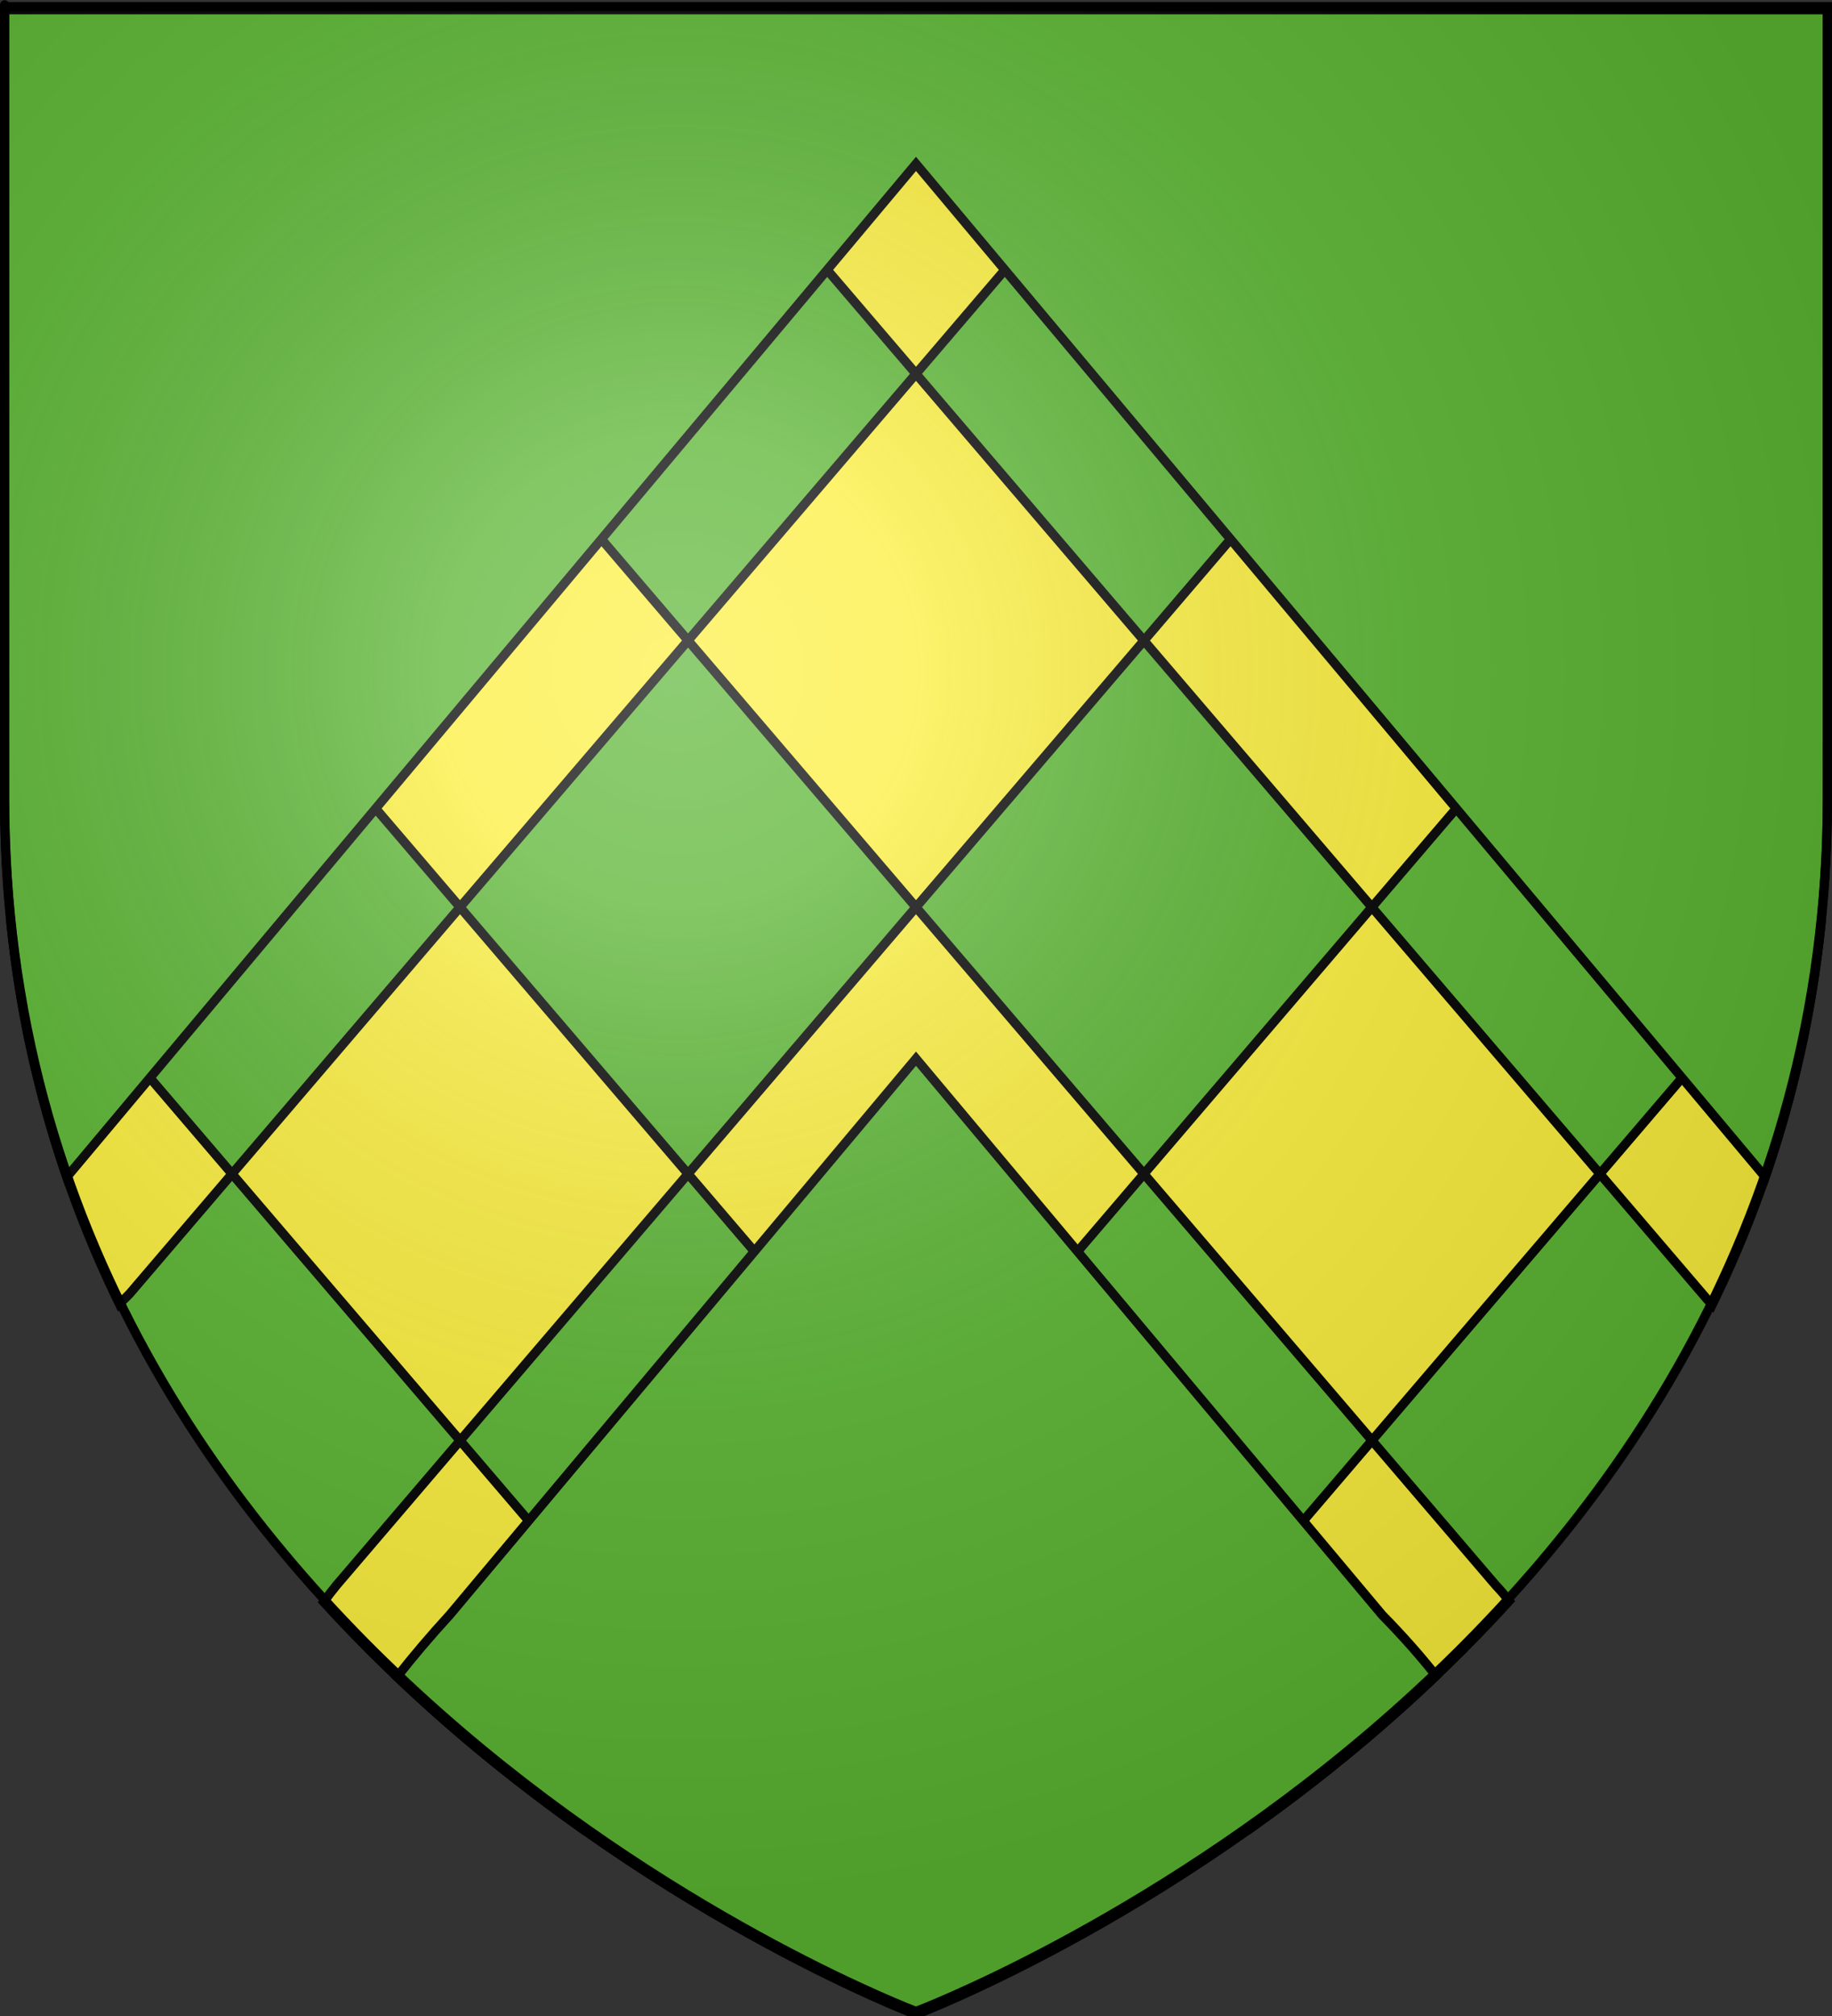 <?xml version="1.0" encoding="UTF-8" standalone="no"?>
<svg
   xmlns:dc="http://purl.org/dc/elements/1.1/"
   xmlns:cc="http://creativecommons.org/ns#"
   xmlns:rdf="http://www.w3.org/1999/02/22-rdf-syntax-ns#"
   xmlns:svg="http://www.w3.org/2000/svg"
   xmlns="http://www.w3.org/2000/svg"
   xmlns:xlink="http://www.w3.org/1999/xlink"
   xmlns:sodipodi="http://sodipodi.sourceforge.net/DTD/sodipodi-0.dtd"
   xmlns:inkscape="http://www.inkscape.org/namespaces/inkscape"
   height="660"
   width="600.003"
   version="1.0"
   id="svg2"
   sodipodi:version="0.32"
   inkscape:version="0.47 r22583"
   sodipodi:docname="Blason ville fr Peyraud (Ardèche).svg"
   inkscape:export-filename="/Users/olivier/Desktop/Blason Rouge/Blason_Vide_3D.png"
   inkscape:export-xdpi="144"
   inkscape:export-ydpi="144"
   inkscape:output_extension="org.inkscape.output.svg.inkscape">
  <rect width="100%" height="100%" fill="#333333" stroke="none"/>
  <sodipodi:namedview
     inkscape:window-height="715"
     inkscape:window-width="1274"
     inkscape:pageshadow="2"
     inkscape:pageopacity="0.0"
     guidetolerance="10.0"
     gridtolerance="10.0"
     objecttolerance="10.0"
     borderopacity="1.0"
     bordercolor="#666666"
     pagecolor="#ffffff"
     id="base"
     showgrid="false"
     height="660px"
     inkscape:zoom="0.5"
     inkscape:cx="41.17029"
     inkscape:cy="401.4661"
     inkscape:window-x="0"
     inkscape:window-y="27"
     inkscape:current-layer="layer4"
     showguides="false"
     inkscape:guide-bbox="true"
     inkscape:window-maximized="1">
    <inkscape:grid
       type="xygrid"
       id="grid2827"
       empspacing="10"
       visible="true"
       enabled="true"
       snapvisiblegridlinesonly="true" />
    <sodipodi:guide
       orientation="1,0"
       position="300,-160"
       id="guide2829" />
  </sodipodi:namedview>
  <desc
     id="desc4">Flag of Canton of Valais (Wallis)</desc>
  <defs
     id="defs6">
    <inkscape:perspective
       sodipodi:type="inkscape:persp3d"
       inkscape:vp_x="0 : 330.00015 : 1"
       inkscape:vp_y="0 : 1000 : 0"
       inkscape:vp_z="600.00299 : 330.00015 : 1"
       inkscape:persp3d-origin="300.0015 : 220.0001 : 1"
       id="perspective22" />
    <linearGradient
       id="linearGradient2893">
      <stop
         style="stop-color:white;stop-opacity:0.314;"
         offset="0"
         id="stop2895" />
      <stop
         id="stop2897"
         offset="0.19"
         style="stop-color:white;stop-opacity:0.251;" />
      <stop
         style="stop-color:#6b6b6b;stop-opacity:0.125;"
         offset="0.6"
         id="stop2901" />
      <stop
         style="stop-color:black;stop-opacity:0.125;"
         offset="1"
         id="stop2899" />
    </linearGradient>
    <radialGradient
       inkscape:collect="always"
       xlink:href="#linearGradient2893"
       id="radialGradient3163"
       gradientUnits="userSpaceOnUse"
       gradientTransform="matrix(1.353,0,0,1.349,-75.57,-85.747)"
       cx="221.445"
       cy="226.331"
       fx="221.445"
       fy="226.331"
       r="300" />
  </defs>
  <g
     inkscape:groupmode="layer"
     id="layer3"
     inkscape:label="Fond écu"
     style="display:inline"
     transform="translate(-2.06,1.2525328e-6)">
    <path
       id="path5140"
       d="m 302.061,659.5 c 0,0 298.5,-112.32 298.5,-397.772 0,-285.452 0,-258.552 0,-258.552 l -597,0 0,258.552 c 0,285.452 298.5,397.772 298.5,397.772 z"
       style="fill:#5ab532;fill-opacity:1;fill-rule:evenodd;stroke:none" />
  </g>
  <g
     inkscape:groupmode="layer"
     id="layer4"
     inkscape:label="Meubles"
     transform="translate(-2.06,1.2525328e-6)"
     style="display:inline">
    <path
       style="fill:#fcef3c;fill-opacity:1;fill-rule:evenodd;stroke:#000000;stroke-width:3;stroke-linecap:butt;stroke-linejoin:miter;stroke-miterlimit:4;stroke-opacity:1;display:inline"
       d="m 1.5,3.188 0,119 L 76,35.094 48.719,3.188 1.5,3.188 z M 76,35.094 150.688,122.375 225.344,35.094 198.062,3.188 l -94.781,0 L 76,35.094 z m 149.344,0 L 300,122.375 374.656,35.094 347.375,3.188 l -94.75,0 -27.281,31.906 z m 149.312,0 74.656,87.312 L 524,35.094 496.719,3.188 l -94.781,0 -27.281,31.906 z m 149.344,0 74.5,87.125 c 0,-26.545 0,-105.647 0,-119.031 l -47.219,0 L 524,35.094 z m -74.688,87.312 -74.656,87.312 L 449.312,297 523.969,209.719 449.312,122.406 z m 74.656,87.312 72.25,84.438 c 1.48,-13.694 2.281,-27.848 2.281,-42.438 2e-5,-142.571 0,-100.122 0,-129.125 l -74.531,87.125 z M 449.312,297 374.656,384.312 449.344,471.594 524,384.312 449.312,297 z M 524,384.312 l 33.562,39.25 c 1.073,1.294 2.132,2.473 3.188,3.594 17.98,-36.822 30.942,-78.458 35.719,-125.281 -0.336,-0.372 -0.655,-0.763 -1,-1.125 L 524,384.312 z m -74.656,87.281 -74.688,87.312 28.906,33.812 c 1.729,2.288 3.64,4.296 5.719,6.031 27.762,-19.659 57.496,-44.386 85,-74.625 -1.331,-1.735 -2.809,-3.463 -4.438,-5.188 l -40.5,-47.344 z m -74.688,87.312 L 300,471.625 225.344,558.906 300,646.219 374.656,558.906 z M 300,646.219 l -2.094,2.438 C 298.785,649.004 300,649.5 300,649.5 c 0,0 1.215,-0.496 2.094,-0.844 L 300,646.219 z M 225.344,558.906 150.688,471.625 110.219,518.969 c -1.506,1.826 -2.897,3.655 -4.219,5.469 27.457,30.133 57.15,54.772 84.844,74.375 1.887,-1.889 3.751,-3.922 5.562,-6.094 l 28.938,-33.812 z M 150.688,471.625 225.344,384.312 150.656,297 76,384.312 150.688,471.625 z M 76,384.312 4.531,300.75 c -0.341,0.336 -0.664,0.714 -1,1.062 4.759,46.726 17.648,88.296 35.562,125.062 1.098,-1.072 2.215,-2.158 3.344,-3.312 L 76,384.312 z M 150.656,297 225.344,209.688 150.688,122.375 76,209.688 150.656,297 z M 76,209.688 1.5,122.562 l 0,129.156 c 0,14.59 0.801,28.744 2.281,42.438 L 76,209.688 z m 149.344,0 L 300,297 374.656,209.719 300,122.375 225.344,209.688 z M 300,297 225.344,384.312 300,471.625 374.656,384.312 300,297 z"
       id="path15834"
       transform="translate(2.06,-1.2525328e-6)" />
    <path
       style="fill:#5ab532;fill-opacity:1;fill-rule:evenodd;stroke:#000000;stroke-width:3;stroke-linecap:butt;stroke-linejoin:miter;stroke-miterlimit:4;stroke-opacity:1;display:inline"
       d="m 1.5,3.188 0,258.531 c 0,6.69 0.18,13.28 0.5,19.781 0.05,1.005 0.099,2 0.156,3 0.103,1.805 0.217,3.616 0.344,5.406 0.163,2.295 0.361,4.572 0.562,6.844 0.025,0.281 0.037,0.563 0.062,0.844 0.189,2.079 0.404,4.16 0.625,6.219 0.06,0.563 0.125,1.126 0.188,1.688 0.2,1.79 0.401,3.569 0.625,5.344 0.042,0.332 0.082,0.668 0.125,1 0.594,4.61 1.25,9.148 2,13.656 0.017,0.105 0.045,0.208 0.062,0.312 0.341,2.042 0.69,4.073 1.062,6.094 0.148,0.804 0.316,1.606 0.469,2.406 0.291,1.52 0.567,3.054 0.875,4.562 0.193,0.943 0.395,1.874 0.594,2.812 0.227,1.068 0.484,2.125 0.719,3.188 0.173,0.781 0.322,1.566 0.5,2.344 0.448,1.961 0.93,3.935 1.406,5.875 1.082,4.403 2.213,8.734 3.438,13.031 0.015,0.054 0.047,0.103 0.062,0.156 0.572,2.004 1.148,4.019 1.75,6 0.271,0.891 0.567,1.77 0.844,2.656 0.329,1.054 0.631,2.109 0.969,3.156 0.294,0.912 0.606,1.812 0.906,2.719 0.251,0.758 0.495,1.527 0.75,2.281 0.254,0.752 0.523,1.501 0.781,2.25 L 300,53.656 578.125,385.344 c 0.259,-0.749 0.527,-1.498 0.781,-2.25 0.451,-1.335 0.906,-2.686 1.344,-4.031 0.158,-0.487 0.312,-0.98 0.469,-1.469 0.523,-1.632 1.028,-3.259 1.531,-4.906 0.063,-0.207 0.125,-0.418 0.188,-0.625 0.585,-1.931 1.162,-3.891 1.719,-5.844 0.009,-0.032 0.022,-0.062 0.031,-0.094 1.225,-4.297 2.356,-8.628 3.438,-13.031 0.477,-1.94 0.958,-3.914 1.406,-5.875 0.064,-0.281 0.124,-0.562 0.188,-0.844 0.223,-0.988 0.44,-1.976 0.656,-2.969 0.273,-1.256 0.552,-2.517 0.812,-3.781 0.051,-0.248 0.105,-0.501 0.156,-0.75 0.414,-2.026 0.805,-4.078 1.188,-6.125 0.429,-2.299 0.83,-4.612 1.219,-6.938 0.018,-0.105 0.045,-0.208 0.062,-0.312 0.75,-4.508 1.406,-9.046 2,-13.656 0.005,-0.042 0.026,-0.083 0.031,-0.125 0.2,-1.553 0.381,-3.123 0.562,-4.688 0.096,-0.83 0.19,-1.667 0.281,-2.5 0.026,-0.237 0.037,-0.481 0.062,-0.719 0.221,-2.059 0.436,-4.14 0.625,-6.219 0.01,-0.114 0.021,-0.23 0.031,-0.344 0.015,-0.166 0.017,-0.334 0.031,-0.5 0.202,-2.272 0.4,-4.548 0.562,-6.844 0.175,-2.463 0.34,-4.947 0.469,-7.438 0.129,-2.491 0.23,-4.982 0.312,-7.5 0.143,-4.376 0.219,-8.79 0.219,-13.25 3e-5,-285.452 0,-258.531 0,-258.531 l -597,0 z M 300,346.594 147.312,528.656 c -6.448,7.044 -12.188,13.813 -17.281,20.312 C 210.88,625.957 300,659.5 300,659.5 c -10e-6,0 89.398,-33.638 170.344,-110.875 -5.104,-6.466 -10.981,-13.107 -17.688,-19.938 L 300,346.594 z"
       id="path17777"
       transform="translate(2.06,-1.2525328e-6)" />
  </g>
  <g
     inkscape:groupmode="layer"
     id="layer2"
     inkscape:label="Reflet final"
     transform="translate(-2.06,1.2525328e-6)"
     sodipodi:insensitive="true">
    <path
       sodipodi:nodetypes="cccccc"
       d="m 302.06,658.5 c 0,0 298.5,-112.32 298.5,-397.772 0,-285.452 0,-258.552 0,-258.552 l -597,0 0,258.552 C 3.56,546.18 302.06,658.5 302.06,658.5 z"
       style="fill:url(#radialGradient3163);fill-opacity:1;fill-rule:evenodd;stroke:none"
       id="path2875"
       inkscape:export-xdpi="144"
       inkscape:export-ydpi="144" />
  </g>
  <g
     inkscape:groupmode="layer"
     id="layer1"
     inkscape:label="Contour final"
     transform="translate(-2.06,1.2525328e-6)"
     sodipodi:insensitive="true">
    <path
       sodipodi:nodetypes="cccccc"
       d="m 302.06,658.5 c 0,0 -298.5,-112.32 -298.5,-397.772 0,-285.452 0,-258.552 0,-258.552 l 597,0 0,258.552 c 0,285.452 -298.5,397.772 -298.5,397.772 z"
       style="fill:none;stroke:#000000;stroke-width:3;stroke-linecap:butt;stroke-linejoin:miter;stroke-miterlimit:4;stroke-opacity:1;stroke-dasharray:none"
       id="path1411"
       inkscape:export-xdpi="144"
       inkscape:export-ydpi="144" />
  </g>
</svg>
